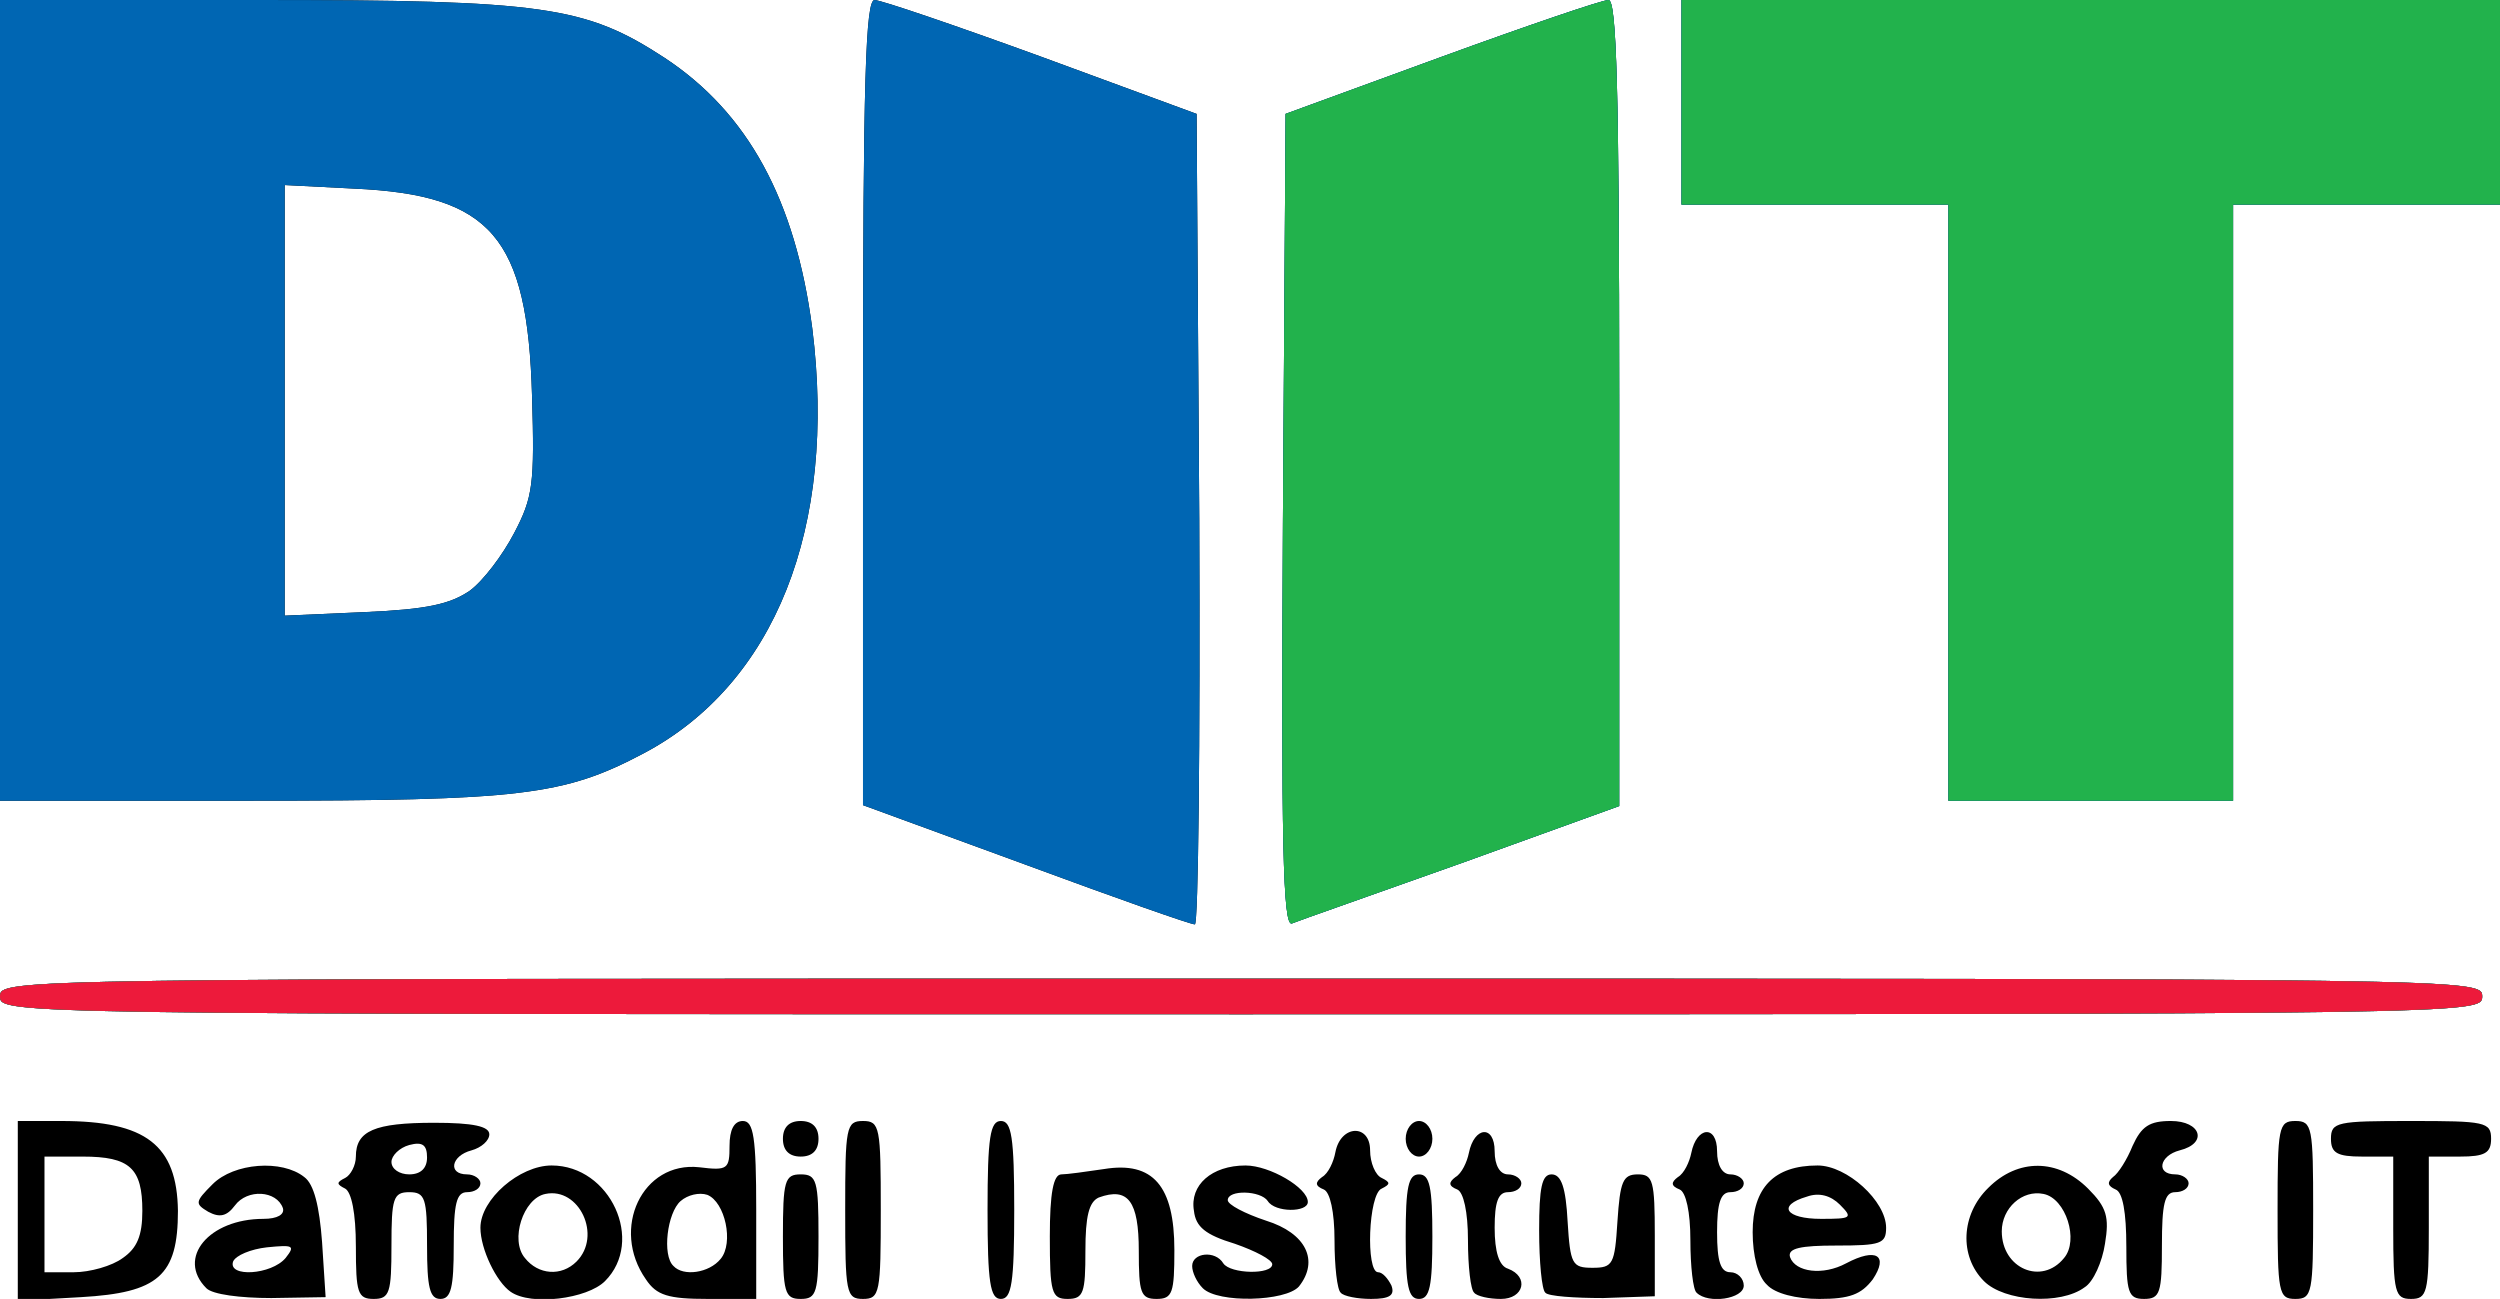 <svg version="1" xmlns="http://www.w3.org/2000/svg" viewBox="0 0 2810 1460"><path d="M20 1361v-101h49c95 0 130 27 131 101 0 73-22 92-109 97l-71 4v-101zm118 53c16-11 22-25 22-53 0-48-14-61-67-61H50v130h33c18 0 43-7 55-16zm94 34c-34-34 3-78 64-78 16 0 24-5 22-12-7-20-40-22-54-3-9 12-17 14-30 7-15-9-15-11 5-31 24-24 78-28 103-8 11 8 17 33 20 73l4 62-61 1c-35 0-66-4-73-11zm89-34c11-14 9-15-21-12-18 2-35 9-38 16-6 18 43 15 59-4zm79-13c0-38-5-61-12-65-10-5-10-7 0-12 6-3 12-14 12-24 0-29 21-38 88-38 44 0 62 4 62 13 0 7-9 15-20 18-23 6-27 27-5 27 8 0 15 5 15 10 0 6-7 10-15 10-12 0-15 13-15 60s-3 60-15 60-15-13-15-60c0-53-2-60-20-60s-20 7-20 60-2 60-20 60-20-7-20-59zm80-100c0-14-5-18-20-14-11 3-20 12-20 19 0 8 9 14 20 14 13 0 20-7 20-19zm94 151c-16-11-34-48-34-72 0-32 44-70 80-70 66 0 105 85 60 130-20 20-83 28-106 12zm74-34c29-29 3-84-35-76-25 5-40 52-23 72 15 19 41 21 58 4z"/><path d="M726 1438c-40-57-4-133 60-126 32 4 34 2 34-24 0-18 5-28 15-28 12 0 15 18 15 100v100h-54c-45 0-58-4-70-22zm84-23c15-18 5-64-15-72-9-3-22 0-30 7-15 13-21 61-8 73 11 12 40 8 53-8zm70-25c0-63 2-70 20-70s20 7 20 70-2 70-20 70-20-7-20-70zm70-30c0-93 1-100 20-100s20 7 20 100-1 100-20 100-20-7-20-100zm160 0c0-82 3-100 15-100s15 18 15 100-3 100-15 100-15-18-15-100zm70 30c0-49 4-70 13-70 6 0 28-3 48-6 55-9 79 19 79 91 0 48-2 55-20 55s-20-7-20-54c0-56-12-72-45-60-11 5-15 21-15 60 0 47-2 54-20 54s-20-7-20-70zm172 58c-7-7-12-18-12-25 0-15 26-18 35-3 8 12 55 13 55 1 0-5-19-15-42-23-33-10-44-19-46-37-5-29 20-51 58-51 27 0 70 25 70 41 0 12-37 12-45-1-8-12-45-13-45-1 0 5 19 15 43 23 45 14 60 45 37 74-15 17-91 19-108 2zm155 5c-4-3-7-30-7-59 0-32-5-54-12-57-10-4-10-8-2-14 7-4 13-17 15-28 6-31 39-32 39-2 0 14 6 28 13 31 10 5 10 7 0 12-15 6-18 94-4 94 5 0 11 7 15 15 4 11-2 15-23 15-15 0-31-3-34-7zm73-63c0-56 3-70 15-70s15 14 15 70-3 70-15 70-15-14-15-70zm77 63c-4-3-7-30-7-59 0-32-5-54-12-57-10-4-10-8-2-14 7-4 13-17 15-27 6-30 29-32 29-2 0 16 6 26 15 26 8 0 15 5 15 10 0 6-7 10-15 10-11 0-15 11-15 40 0 27 5 43 15 46 24 9 18 34-8 34-13 0-27-3-30-7zm80 0c-4-3-7-35-7-70 0-48 3-63 14-63s16 15 18 53c3 48 5 52 28 52s25-4 28-52c3-45 6-53 23-53s19 7 19 69v68l-58 2c-32 0-62-2-65-6zm170 0c-4-3-7-30-7-59 0-32-5-54-12-57-10-4-10-8-2-14 7-4 13-17 15-27 6-30 29-32 29-2 0 16 6 26 15 26 8 0 15 5 15 10 0 6-7 10-15 10-11 0-15 12-15 45s4 45 15 45c8 0 15 7 15 15 0 15-40 21-53 8zm79-9c-10-9-16-33-16-59 0-50 24-75 73-75 33 0 77 40 77 70 0 18-6 20-56 20-40 0-55 3-52 13 6 17 37 21 63 7 34-18 48-9 30 18-13 17-26 22-60 22-26 0-50-6-59-16zm82-90c-10-10-23-14-37-9-34 10-24 25 16 25 34 0 36-1 21-16zm162 86c-28-28-26-75 5-105 33-33 78-33 112 1 21 21 24 32 19 62-3 20-13 43-23 49-27 20-90 16-113-7zm90-26c17-20 2-67-23-72-24-5-47 16-47 42 0 42 45 61 70 30zm70-13c0-38-4-61-12-64-9-4-10-8-3-14 6-4 16-20 22-35 10-22 19-28 43-28 34 0 42 25 10 33-23 6-27 27-5 27 8 0 15 5 15 10 0 6-7 10-15 10-12 0-15 13-15 60 0 53-2 60-20 60s-20-7-20-59zm170-41c0-93 1-100 20-100s20 7 20 100-1 100-20 100-20-7-20-100zm130 20v-80h-35c-28 0-35-4-35-20 0-19 7-20 90-20s90 1 90 20c0 16-7 20-35 20h-35v80c0 73-2 80-20 80s-20-7-20-80zM880 1280c0-13 7-20 20-20s20 7 20 20-7 20-20 20-20-7-20-20zm700 0c0-11 7-20 15-20s15 9 15 20-7 20-15 20-15-9-15-20zM0 1120c0-20 7-20 1395-20s1395 0 1395 20-7 20-1395 20S0 1140 0 1120zm1153-148l-183-67V453c0-365 3-453 13-453 7 0 92 29 188 64l174 64 3 456c1 251-1 456-5 455-5 0-90-30-190-67zm289-387l3-457 175-64c96-35 181-64 188-64 9 0 12 97 12 453v453l-177 64c-98 35-184 65-191 68-10 3-12-89-10-453zM0 450V0h288c324 0 370 7 459 65 94 62 147 160 166 304 28 224-42 400-190 478-89 47-137 53-443 53H0V450zm528 214c15-11 37-40 50-65 21-40 23-55 20-154-5-179-46-226-200-233l-78-4v484l90-4c70-3 96-9 118-24zm1662-99V230h-300V0h920v230h-300v670h-320V565z"/><path d="M0 1120c0-20 7-20 1395-20s1395 0 1395 20-7 20-1395 20S0 1140 0 1120zm1153-148l-183-67V453c0-365 3-453 13-453 7 0 92 29 188 64l174 64 3 456c1 251-1 456-5 455-5 0-90-30-190-67zm289-387l3-457 175-64c96-35 181-64 188-64 9 0 12 97 12 453v453l-177 64c-98 35-184 65-191 68-10 3-12-89-10-453zM0 450V0h288c324 0 370 7 459 65 94 62 147 160 166 304 28 224-42 400-190 478-89 47-137 53-443 53H0V450zm528 214c15-11 37-40 50-65 21-40 23-55 20-154-5-179-46-226-200-233l-78-4v484l90-4c70-3 96-9 118-24zm1662-99V230h-300V0h920v230h-300v670h-320V565z" fill="#0066b3"/><path d="M0 1120c0-20 7-20 1395-20s1395 0 1395 20-7 20-1395 20S0 1140 0 1120zm1442-535l3-457 175-64c96-35 181-64 188-64 9 0 12 97 12 453v453l-177 64c-98 35-184 65-191 68-10 3-12-89-10-453zm748-20V230h-300V0h920v230h-300v670h-320V565z" fill="#22b24c"/><path d="M0 1120c0-20 7-20 1395-20s1395 0 1395 20-7 20-1395 20S0 1140 0 1120z" fill="#ed1a3b"/></svg>